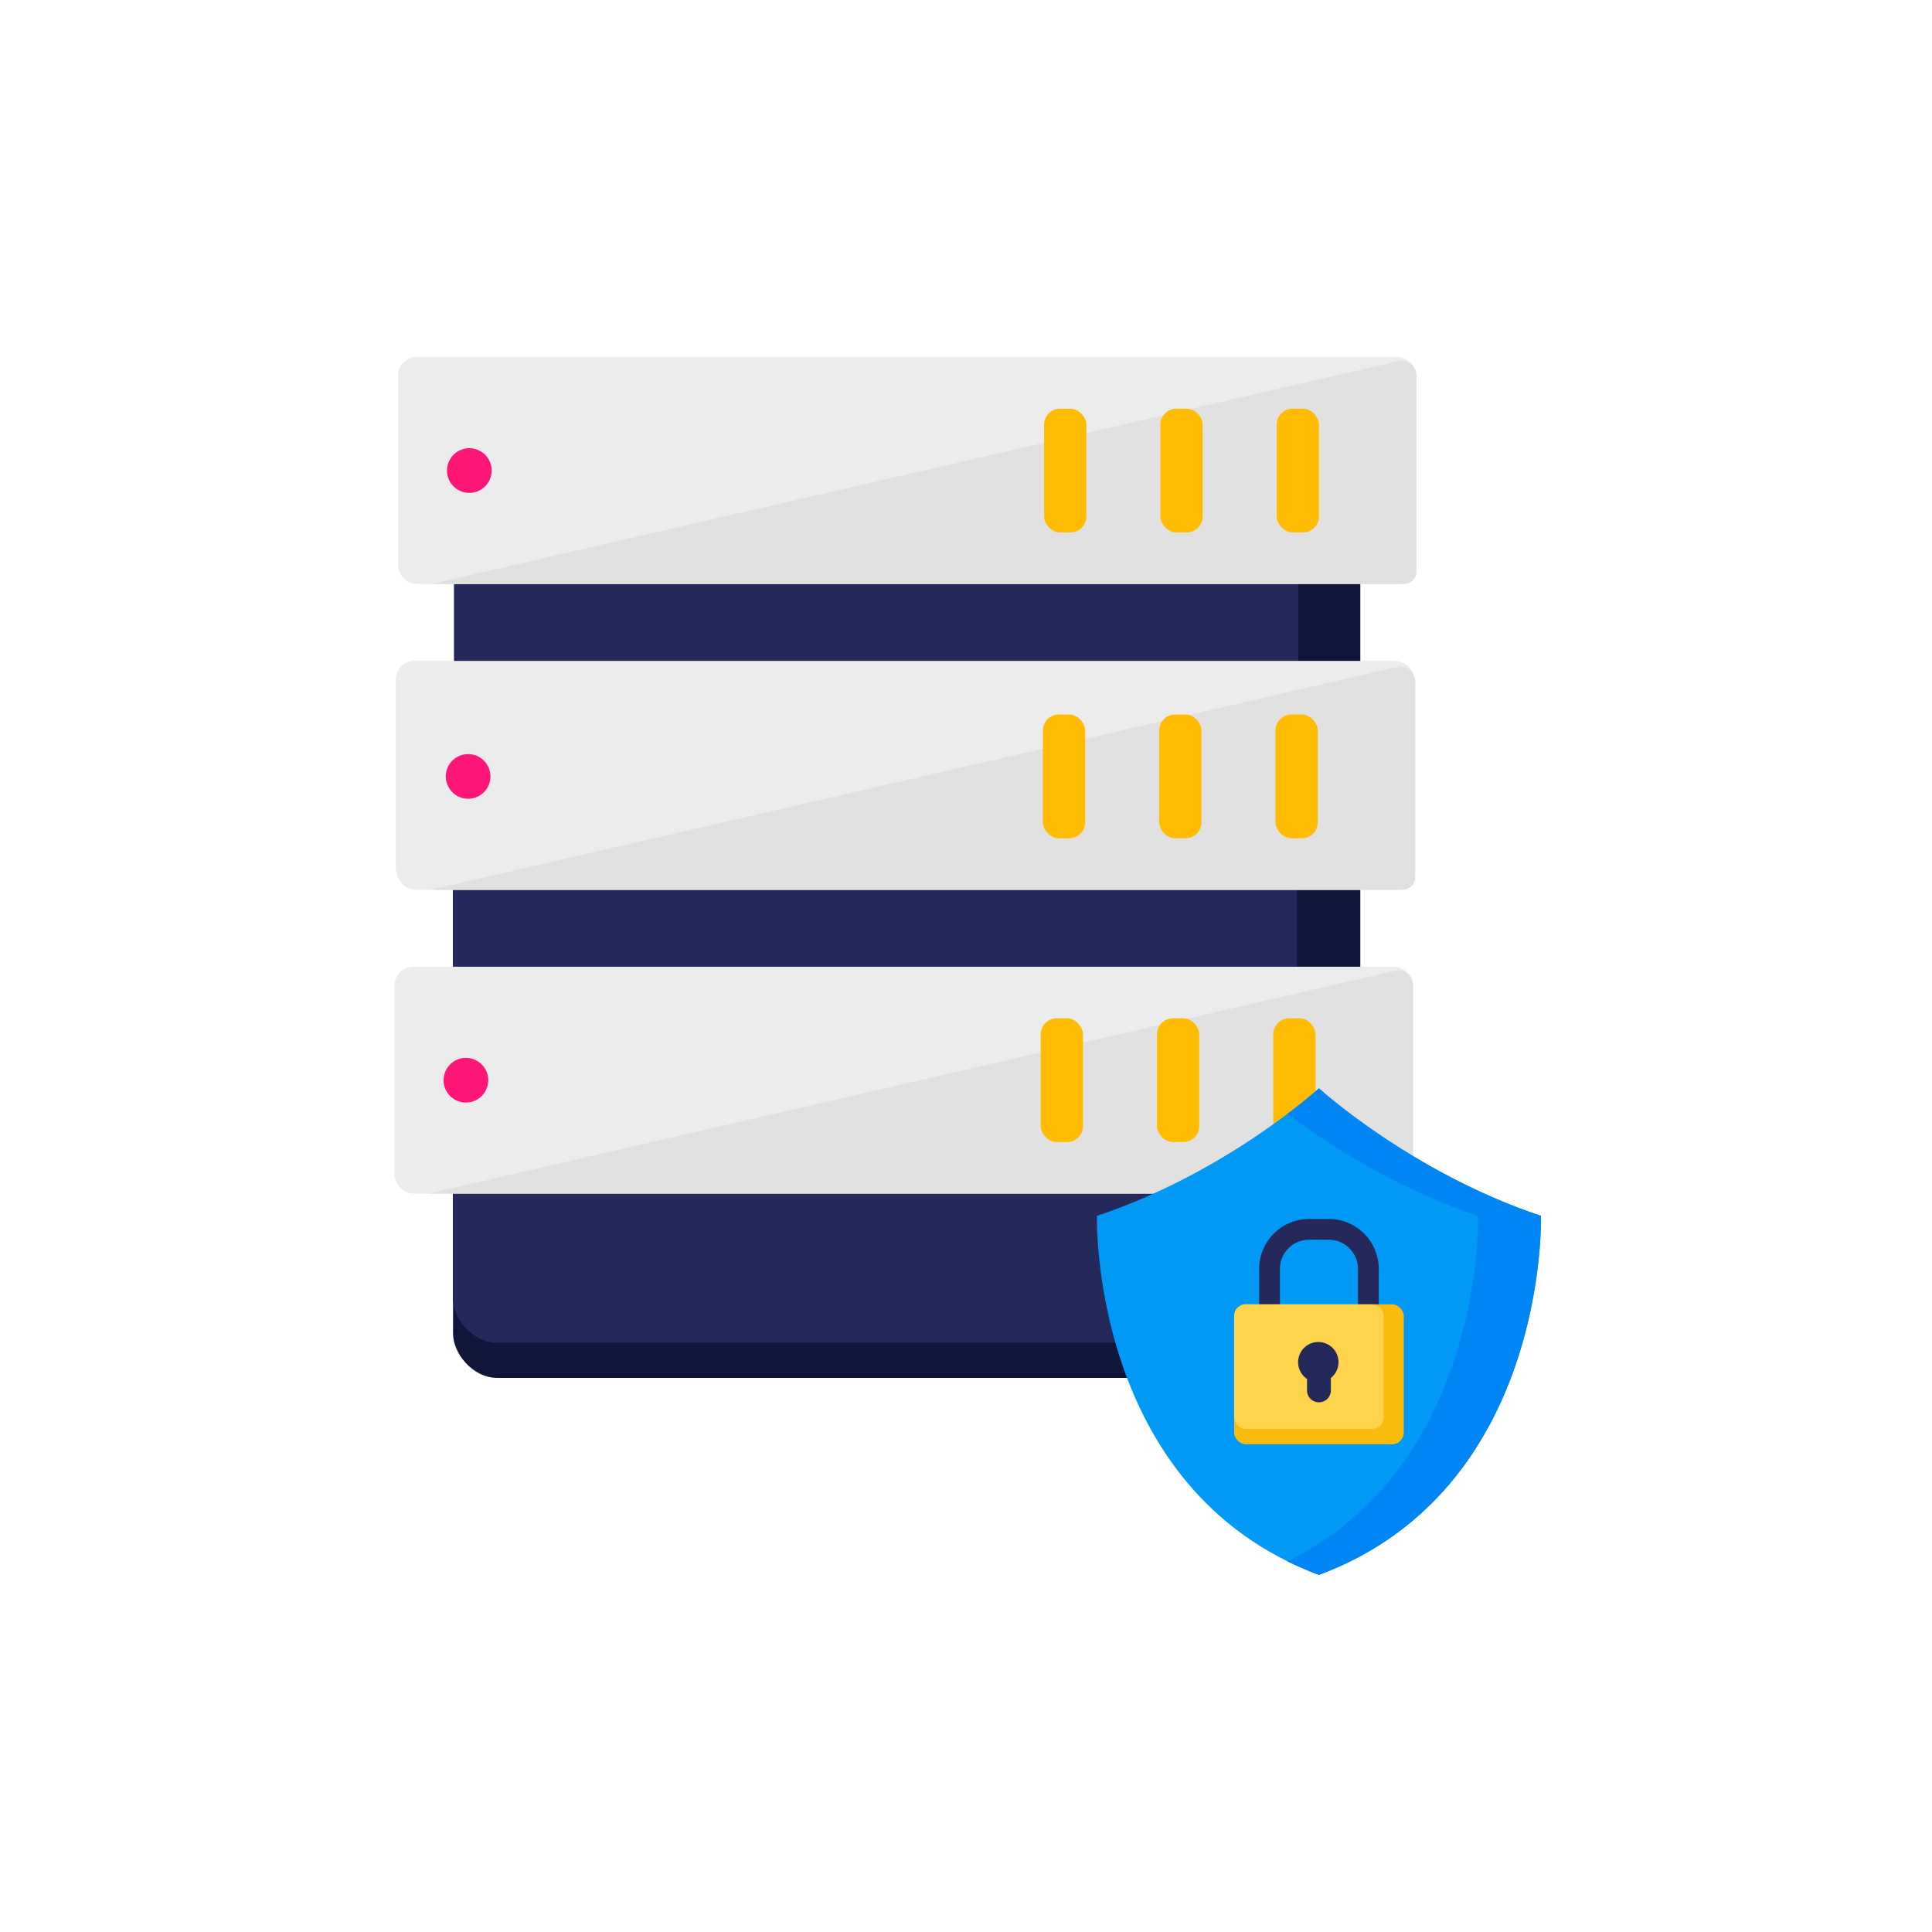 <svg id="Layer_1" data-name="Layer 1" xmlns="http://www.w3.org/2000/svg" viewBox="0 0 500 500"><defs><style>.cls-1{fill:#10153a;}.cls-2{fill:#24285b;}.cls-3{fill:#ececec;}.cls-4{fill:#e1e1e1;}.cls-5{fill:#ffbc00;}.cls-6{fill:#ff1778;}.cls-7{fill:#0099f5;}.cls-8{fill:#f9bb0d;}.cls-9{fill:#ffd44d;}.cls-10{fill:#0086f4;}</style></defs><title>Internet security</title><rect class="cls-1" x="117.56" y="116" width="234.49" height="161.44" rx="11.43"/><rect class="cls-2" x="117.51" y="116" width="218.47" height="152.34" rx="11.43"/><rect class="cls-3" x="103" y="92.42" width="263.56" height="58.72" rx="4.82"/><path class="cls-4" d="M366.56,147.89V97.12a3.78,3.78,0,0,0-4.6-3.68l-250.27,57.7H363.31A3.25,3.25,0,0,0,366.56,147.89Z"/><rect class="cls-5" x="270.21" y="105.77" width="10.94" height="32.02" rx="4.12"/><rect class="cls-5" x="300.31" y="105.77" width="10.94" height="32.02" rx="4.12"/><rect class="cls-5" x="330.41" y="105.77" width="10.94" height="32.02" rx="4.12"/><path class="cls-6" d="M127.24,121.78a5.78,5.78,0,1,1-5.78-5.78A5.77,5.77,0,0,1,127.24,121.78Z"/><rect class="cls-3" x="102.43" y="171.04" width="263.56" height="58.72" rx="4.82"/><path class="cls-4" d="M366,226.51V175.74a3.77,3.77,0,0,0-4.59-3.68L111.12,229.75H362.74A3.25,3.25,0,0,0,366,226.51Z"/><rect class="cls-5" x="269.64" y="184.39" width="10.94" height="32.02" rx="4.12"/><rect class="cls-5" x="299.74" y="184.39" width="10.94" height="32.02" rx="4.12"/><rect class="cls-5" x="329.84" y="184.39" width="10.94" height="32.02" rx="4.12"/><path class="cls-6" d="M126.67,200.4a5.78,5.78,0,1,1-5.78-5.78A5.77,5.77,0,0,1,126.67,200.4Z"/><rect class="cls-1" x="117.25" y="195.16" width="234.49" height="161.44" rx="11.43"/><rect class="cls-2" x="117.2" y="195.16" width="218.47" height="152.34" rx="11.43"/><rect class="cls-3" x="102.69" y="171.58" width="263.56" height="58.72" rx="4.82"/><path class="cls-4" d="M366.25,227.05V176.28a3.78,3.78,0,0,0-4.6-3.68L111.38,230.29H363A3.24,3.24,0,0,0,366.25,227.05Z"/><rect class="cls-5" x="269.9" y="184.92" width="10.94" height="32.02" rx="4.12"/><rect class="cls-5" x="300" y="184.92" width="10.94" height="32.02" rx="4.12"/><rect class="cls-5" x="330.1" y="184.92" width="10.94" height="32.02" rx="4.12"/><path class="cls-6" d="M126.93,200.93a5.78,5.78,0,1,1-5.78-5.77A5.78,5.78,0,0,1,126.93,200.93Z"/><rect class="cls-3" x="102.12" y="250.19" width="263.56" height="58.72" rx="4.82"/><path class="cls-4" d="M365.68,305.66V254.9a3.77,3.77,0,0,0-4.59-3.68L110.81,308.91H362.43A3.24,3.24,0,0,0,365.68,305.66Z"/><rect class="cls-5" x="269.33" y="263.54" width="10.94" height="32.02" rx="4.12"/><rect class="cls-5" x="299.43" y="263.54" width="10.94" height="32.02" rx="4.12"/><rect class="cls-5" x="329.53" y="263.54" width="10.94" height="32.02" rx="4.12"/><path class="cls-6" d="M126.36,279.55a5.78,5.78,0,1,1-5.78-5.77A5.78,5.78,0,0,1,126.36,279.55Z"/><path class="cls-7" d="M398.8,314.66c-33.54-11.2-57.46-33-57.46-33s-23.91,21.8-57.45,33c0,0-2,70.79,57.45,92.92C400.82,385.45,398.8,314.66,398.8,314.66Z"/><path class="cls-2" d="M343.9,315.47h-5.11a12.93,12.93,0,0,0-12.92,12.92v10.23a2.69,2.69,0,1,0,5.37,0V328.39a7.56,7.56,0,0,1,7.55-7.55h5.11a7.56,7.56,0,0,1,7.55,7.55v10.25h5.37V328.39A12.94,12.94,0,0,0,343.9,315.47Z"/><rect class="cls-8" x="319.39" y="337.56" width="43.91" height="36.21" rx="3"/><rect class="cls-9" x="319.39" y="337.56" width="38.73" height="32.24" rx="3"/><path class="cls-2" d="M346.41,352.54a5.23,5.23,0,1,0-8.15,4.34V360a3.09,3.09,0,0,0,6.17,0v-3.38A5.25,5.25,0,0,0,346.41,352.54Z"/><path class="cls-10" d="M398.8,314.66c-33.54-11.2-57.46-33-57.46-33s-2.92,2.66-8.15,6.61c9.74,7.33,27.48,19.1,49.31,26.39,0,0,1.82,64.14-49.31,89.41a87.63,87.63,0,0,0,8.15,3.51C400.82,385.45,398.8,314.66,398.8,314.66Z"/></svg>